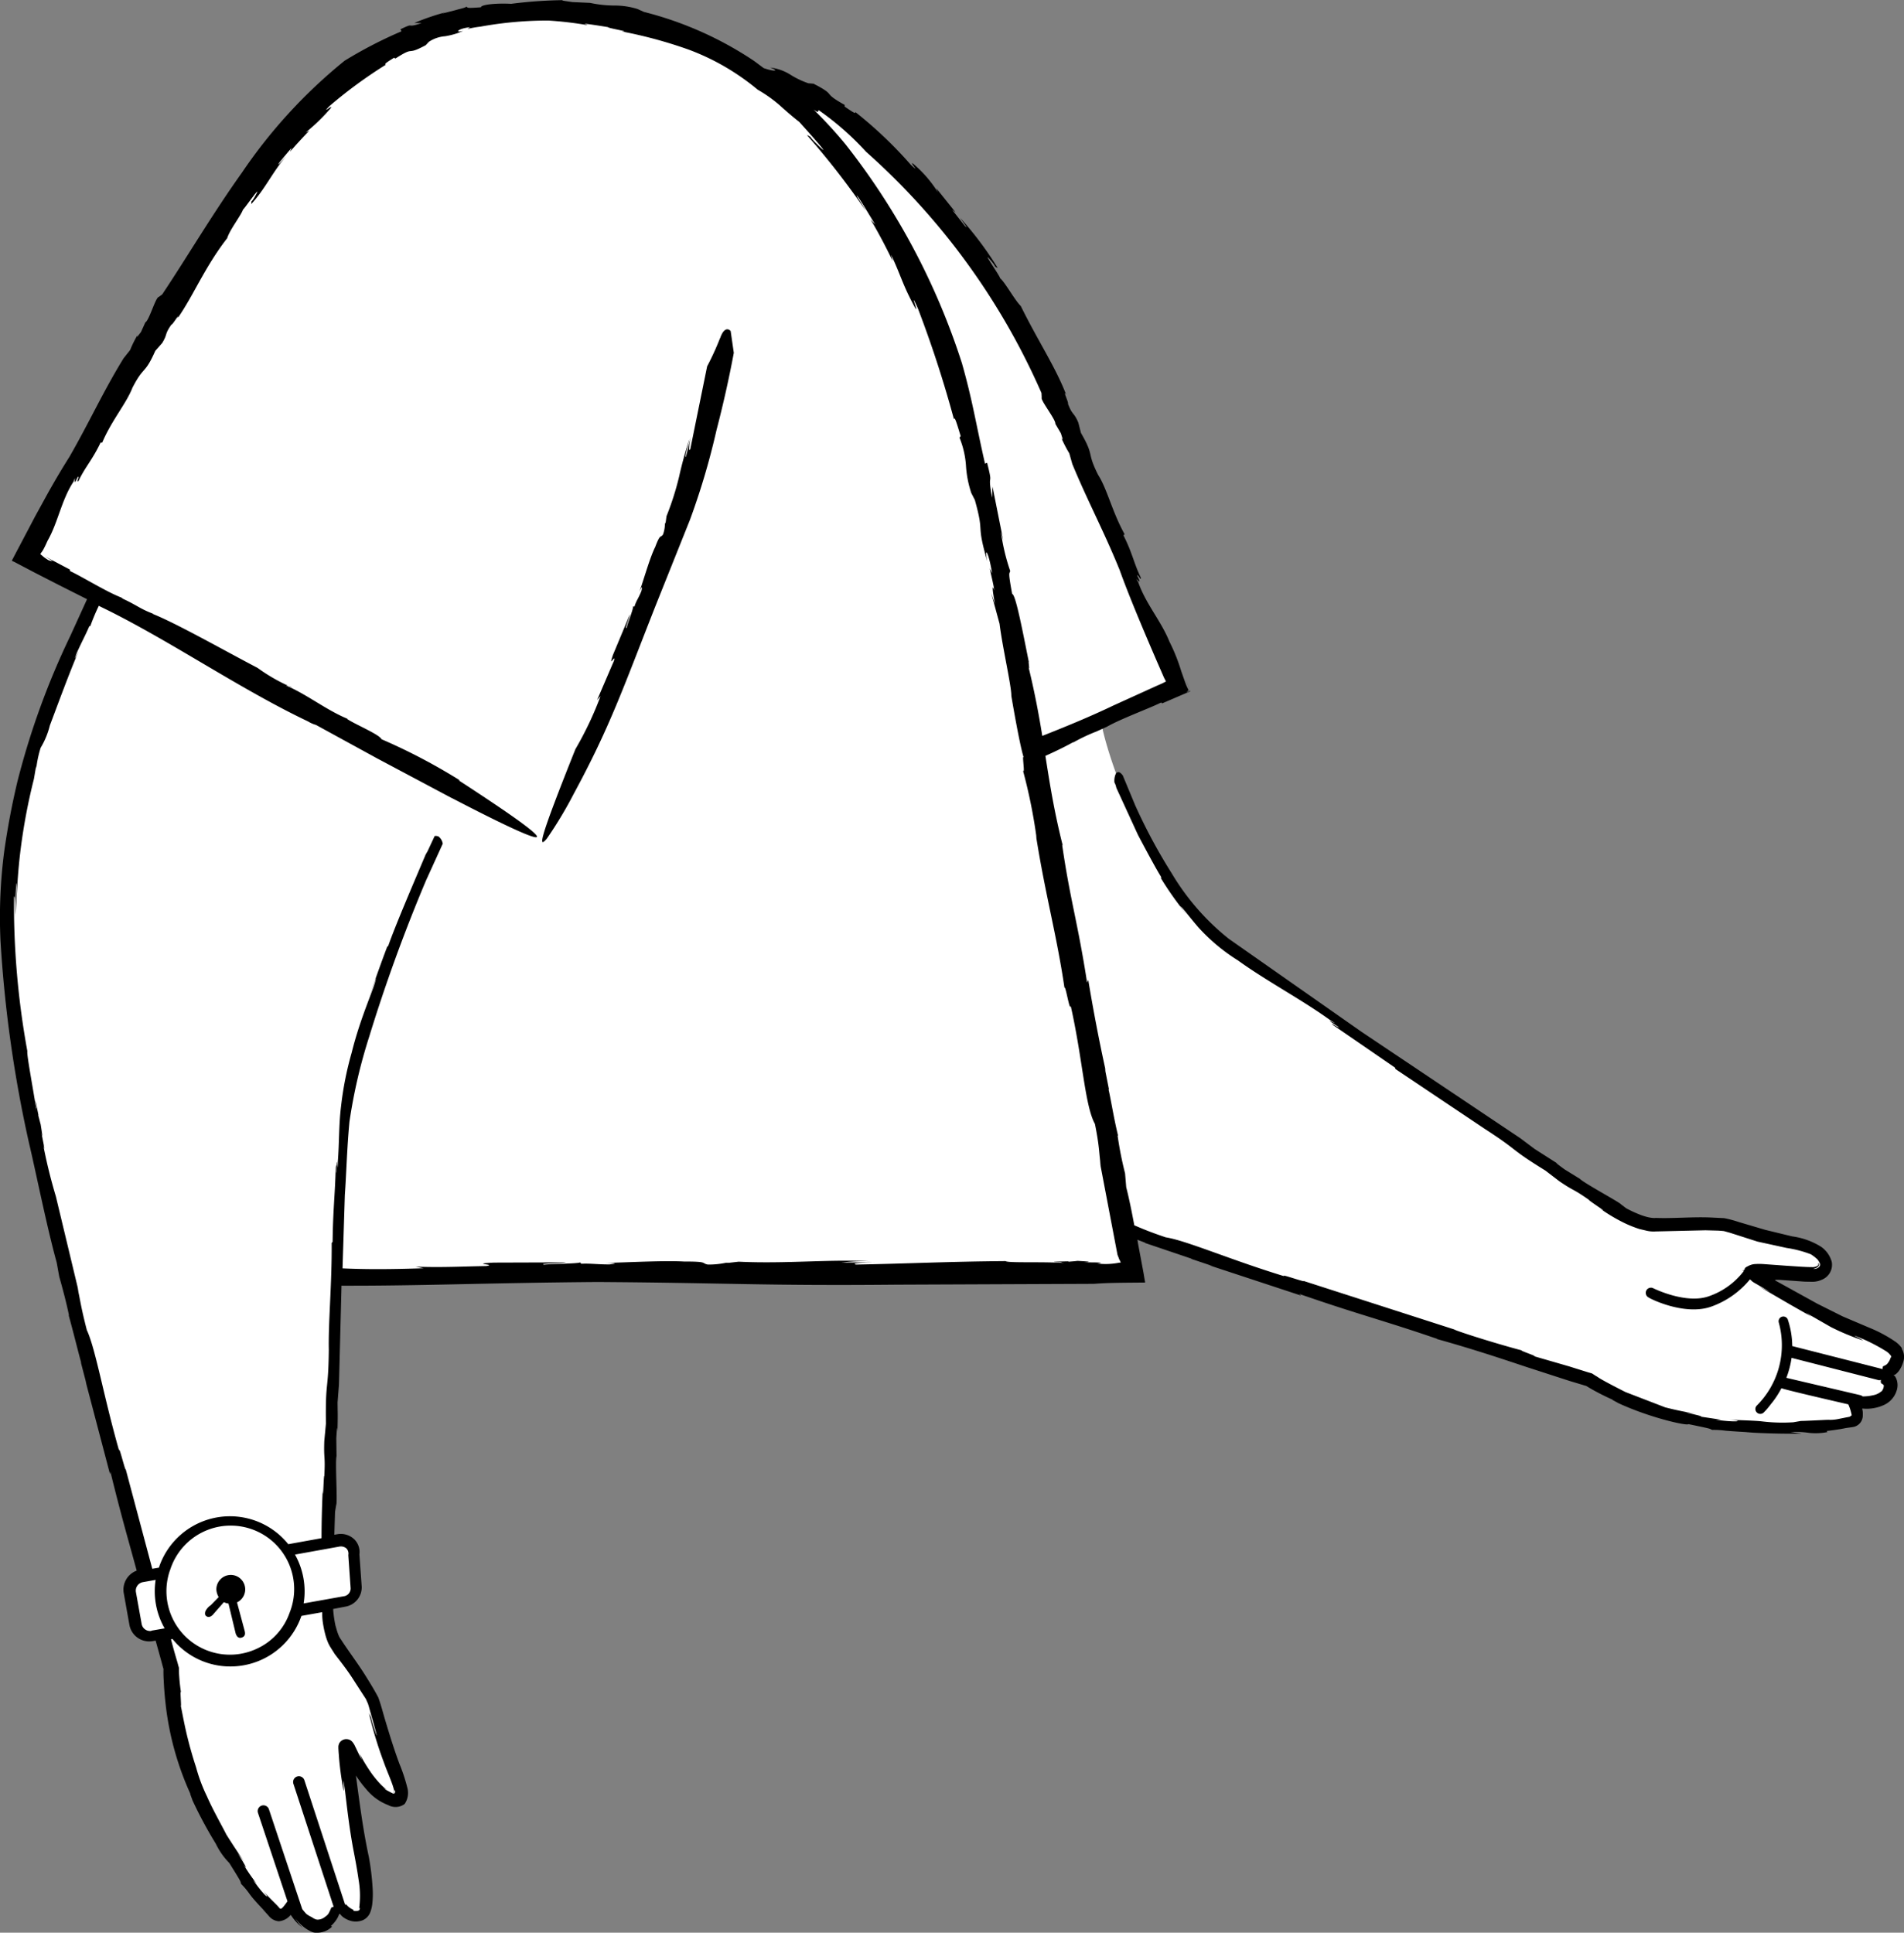 <svg xmlns="http://www.w3.org/2000/svg" width="164.919" height="167.401" viewBox="0 0 164.919 167.401">
  <rect x="0" y="0" width="164.919" height="167.401" fill="#808080" stroke="none"/>
  <g id="_113" data-name="113" transform="translate(-174.03 -98.12)">
    <path id="Path_16791" data-name="Path 16791" d="M337,217.16a1.618,1.618,0,0,0,1.4-1.4c.18-.97-2.05-1.8-4.75-2.95-1.97-.83-7.04-3.86-7.94-4.36s3.54.18,5.24.18,1.96-2.08-1.14-2.78c-3.1-.6-5.5-1.5-6.4-1.7a33.449,33.449,0,0,0-4.5,0h-1.5s-1.2.2-3.9-1.5-29.8-19.9-33.7-22.9c-4.9-3.72-9.4-13.95-10.43-19.17l6.93-2.93s-6.7-16.4-11.9-27.3c-4-8.2-13.07-22-24.52-25.6a27.377,27.377,0,0,0-12.08-5c-4.3-.67-7.04-.9-9.55-.23-12.52-.98-21.8,12.48-27.15,21.13-6.3,10.2-14.6,25.7-14.6,25.7l6.1,3.3c-4.82,10.1-5.98,14.37-7,20.3-1.5,8.2-.5,16.3,2.4,30.3,2,9.28,6.08,24.87,8.62,34.34l-.32.06a1.246,1.246,0,0,0-1,1.4l.5,2.8a1.246,1.246,0,0,0,1.4,1l.8-.14.8,2.94a28.6,28.6,0,0,0,3.5,13.2c3.7,6.8,4.8,7.2,5.4,8,.7.9,1.6-.6,1.6-.6s1,2.1,2.4,1.9c1.3-.2,1.65-1.8,1.65-1.8s.9,1.25,2.02.77c.82-.36.55-2.73-.14-5.9-.46-2.1-1.13-7.56-1.23-8.66-.1-1,1.03,2.53,3.1,4.07,1.4.82,2.4,1.03,1.3-1.87s-1.7-5.5-2-6.3a31.905,31.905,0,0,0-2.4-3.8l-.8-1.2s-.66-.77-.78-3.33l1.48-.27a1.188,1.188,0,0,0,1-1.2l-.2-2.9a1.092,1.092,0,0,0-1.3-1.2l-.92.17.62-23.57h68.8l-.7-3.8c13.78,5.05,40.5,13.3,40.5,13.3a28.435,28.435,0,0,0,13,4.1c7.7.5,8.6-.2,9.7-.3s.4-1.7.4-1.7,2.3.2,2.9-1a1.094,1.094,0,0,0-.7-1.6Zm-67.17-55.93c.08-.04.1-.05.1-.06C269.9,161.19,269.86,161.21,269.83,161.23Zm-1.25,48.17h0Zm-92-12.42.06.27c0-.02-.01-.03-.01-.05Zm68.26-91.52-.23-.03.01.01Z" fill="#fff"/>
    <path id="Path_16792" data-name="Path 16792" d="M192.5,237.94l.92-1.05a1.246,1.246,0,0,0,.4.12l.62,2.58c.1.32.28.43.48.38.4-.1.35-.4.3-.6l-.66-2.46a1.25,1.25,0,1,0-1.79-1.12,1.459,1.459,0,0,0,.2.66l-.68.7a1.346,1.346,0,0,0-.47.53c-.06.2-.03.34.05.4.27.23.53-.03.63-.13ZM236.4,127.4a23.194,23.194,0,0,1-1.12,2.45l-1.46,7.18c-.16.26-.1-.35.06-1.08l-.44,1.76c-.12-.05.2-1.02.32-1.57a30.441,30.441,0,0,0-.9,3.23,24.642,24.642,0,0,1-1.1,3.46l-.07.53-.07.14a2.627,2.627,0,0,1-.17.93c-.23.3-.23-.1-.67,1.07-.45.9-.94,2.66-1.37,3.9.28-.64.25-.4.18-.1-.23.6-.47.88-.6,1.35h-.17c.23-.17-.48,1.58-.5,1.82-.25.3.28-.94.26-1.12l-1.46,3.5c-.43,1.28.23-.17.1.48l-1.47,3.42.3-.34a29.616,29.616,0,0,1-2.18,4.6c-3.1,7.76-3.27,8.7-2.47,7.74a35.373,35.373,0,0,0,2.34-3.9c3.14-5.8,4.24-9.07,7.12-16.38l2.93-7.32a62.238,62.238,0,0,0,2.3-7.77c.56-2.15,1.08-4.44,1.5-6.7l-.27-1.87c.03-.01-.5-.64-.92.62Zm88.64,80.7a.238.238,0,0,0-.05.14.218.218,0,0,0,.03-.05.809.809,0,0,1,.06-.13c-.01.02-.02.02-.04.04Z"/>
    <path id="Path_16793" data-name="Path 16793" d="M338.8,214.94a2.226,2.226,0,0,0-.58-.6,12,12,0,0,0-2.3-1.23l-2.28-.97-2.2-1.1-3.62-2c-.05-.01-.05-.06,0-.06a.308.308,0,0,1,.1-.01h.2l2.25.16.67.01a1.971,1.971,0,0,0,.8-.18,1.392,1.392,0,0,0,.85-1.55,2.354,2.354,0,0,0-.92-1.3,6.314,6.314,0,0,0-2.5-.9l-2.35-.57-2.3-.68a9.615,9.615,0,0,0-1.25-.33l-1.23-.06c-1.62-.06-3.2.1-4.7.04l-.1.01a2.806,2.806,0,0,1-.55-.07,5.382,5.382,0,0,1-.65-.2,10.215,10.215,0,0,1-1.26-.58l-.46-.35c-.13-.18-3.2-1.83-3.55-2.2l-1.33-.82c-.35-.26-1.1-.8-.45-.4l-2.13-1.36-1.24-.93-13.76-9.22-11.5-8.06a20.891,20.891,0,0,1-4.94-5.67,47.612,47.612,0,0,1-3.16-5.88l-1.08-2.6c-.17-.22-.4-.43-.6-.15a1.474,1.474,0,0,0-.12.76l.1.22.07.26,1.87,4.07s1.5,2.85,2,3.63v.14a27.587,27.587,0,0,0,2.74,3.74q-.574-.653-1.08-1.36c.25.2.75.9,1.56,1.84a15.947,15.947,0,0,0,3.43,2.87c2.52,1.82,5.38,3.3,8,5.18,1.32.8-1.2-.65.74.6.01.12-.92-.55-.47-.16l5.34,3.67.05.13,7.7,5.16c3.14,2.03,1.96,1.58,5.28,3.63l1.2.92c1.38.94,1.06.56,2.58,1.62-.14-.01,1.94,1.33,1,.78a14.87,14.87,0,0,0,2.14,1.26,10.647,10.647,0,0,0,1.22.48l.68.16a2.7,2.7,0,0,0,.84.04l-.1.01,4.3-.1,1.12.03.28.02.2.02.54.15,2.37.76,2.52.55a9.858,9.858,0,0,1,2.1.55,4.028,4.028,0,0,1,.56.43,1.278,1.278,0,0,1,.23.4.307.307,0,0,1-.08.27.619.619,0,0,1-.48.17c-.1-.01.23-.01.42-.23.05-.06.05-.17.07-.17a1.058,1.058,0,0,0-.1-.12c.06.2,0,.18-.03.24a.851.851,0,0,1-.5.12c-.33,0-.68-.02-1.03-.04l-1.2-.08-1.93-.14a5.58,5.58,0,0,0-.82,0,1.453,1.453,0,0,0-.48.14c-.2.1-.32.15-.4.3.06-.06.1-.08.08-.04l-.02.02a.32.32,0,0,1-.06.07.154.154,0,0,0-.04.06c-.01.01-.01.02-.02.02a.433.433,0,0,0,.01.05,6.471,6.471,0,0,1-3.03,2.17c-2,.7-4.8-.7-4.8-.7a.447.447,0,1,0-.4.8c.1.1,3.1,1.6,5.4.8a7.66,7.66,0,0,0,3.38-2.37l.22.2c.14.1.34.2.5.3l1.07.62-1-.5,2.65,1.54,1.88,1.07-.5-.35,2.2,1.26a20.934,20.934,0,0,0,2.53,1.07c1,.36-1.78-.87.26-.03a15.6,15.6,0,0,1,1.97,1.04,1.353,1.353,0,0,1,.37.33c.1.1.08.12.08.2-.05.03-.05.04-.06.06s-.02.08-.03.1l-.1.2-.12.17a.88.88,0,0,1-.1.1,1.2,1.2,0,0,1-.3.15l-.06.26a.467.467,0,0,0-.1-.05l-7.7-1.96a7.45,7.45,0,0,0-.37-2.25.412.412,0,1,0-.8.2,7.375,7.375,0,0,1-1.9,7.2.424.424,0,0,0,.6.6,5.989,5.989,0,0,0,.6-.7,7.526,7.526,0,0,0,.93-1.4c.6.2,4.16,1.02,5.8,1.4l.13.33a4.94,4.94,0,0,1,.15.55.333.333,0,0,1,0,.1h-.08c-.04.1-.02.08-.44.16l-.7.14a3.347,3.347,0,0,1-.68.06c-.34-.01-.65.03-2.5.1l.33-.06-.98.17a14.674,14.674,0,0,1-2.65-.07c-.5-.06-1.07-.08-2.92-.15,1.46.1.68.26-1.13,0h.46l-2-.3c.6.06.32-.01-1.1-.34l.98.13c-.92-.14-1.82-.33-2.73-.56l-3.45-1.33s-2.05-1.03-2.4-1.3c0,0-.06-.04-.17-.1l-.23-.15a.581.581,0,0,0-.24-.1c-.05-.02-.1-.03-.17-.05l-1.66-.52-3.18-.92c.92.22-1.55-.6-.82-.44-1.2-.3-4.65-1.32-6-1.84l.26.07-13.26-4.27c.18.15-2.2-.7-1.65-.4-4.75-1.45-8.5-3.1-10.3-3.38-1.48-.5-2.1-.78-2.72-1.04-.22-1.18-.45-2.32-.7-3.3l-.1-1.2a30.549,30.549,0,0,1-.65-3.3l.05.06c-.38-1.54-.65-3.3-.84-4.06l.05.06-.37-1.88.1.3c-.6-2.7-1.12-5.48-1.53-7.94l-.1.23c-.82-5.28-1.47-7.15-2.16-11.93l.05.06c-.75-2.97-1.12-5.35-1.5-7.76,1-.45,1.85-.87,2.46-1.22l-.12.1a15.622,15.622,0,0,1,2.1-1l.88-.4c1.23-.7,3.7-1.6,4.7-2.1l.1.07,2.16-.93.24-.1c.06-.01.03-.06.01-.1l-.05-.12-.4-1,.3.73.14.36c0,.03.04.07.02.08l-.1.04-.2.08a.439.439,0,0,1,.17-.16l-.2-.43c-.13-.33-.27-.74-.45-1.25a15.73,15.73,0,0,0-1.02-2.55c-.7-1.76-2.07-3.3-2.7-5.15-.5-.8.54.67-.1-.58.13-.1.35.56.32.18-.6-1.23-.73-2.14-1.5-3.65l.1-.1c-1.08-1.94-1.5-3.9-2.3-5.15-1.02-2.04-.28-1.55-1.48-3.62l-.23-.9c-.4-.94-.5-.58-.9-1.64.12.02-.52-1.33-.15-.77-.92-2.4-2.43-4.63-3.93-7.68-.54-.53-1.35-2.04-1.8-2.42.04-.14-1.9-2.85-.66-1.37.1.13.27.37.23.37l.23.12a29.884,29.884,0,0,0-3.27-4.36c.32.47.8,1.07.42.72l-1.1-1.4.3.22-1.67-2.08.15.36a10.653,10.653,0,0,0-2.12-2.46c-.54-.4.75,1-.25.05a36.1,36.1,0,0,0-4.8-4.56c.08.24-.4-.12-.92-.47l.01-.14c-2.1-1.17-.58-.74-2.7-1.84l-.46-.04a7.38,7.38,0,0,1-1.53-.73,4.217,4.217,0,0,0-1.78-.63c.84.3.4.38-.55.05-.32-.23-.63-.48-.95-.7a30.659,30.659,0,0,0-9.43-4.17l-.55-.25a6.624,6.624,0,0,0-1.97-.3,10.2,10.2,0,0,1-2.14-.23l-1.54-.07c-.43-.07-1.35-.17-.57-.17a39.1,39.1,0,0,0-4.72.32c-1.4-.07-2.62.08-2.62.3-1.33.1-1.1.04-1.28-.06.01.06-.27.14-.68.24l-1.44.38a4.039,4.039,0,0,1,.45-.16,20.8,20.8,0,0,0-2.82.96l.63.01c-1.48.5-.48-.12-1.84.54l.1.17a37.594,37.594,0,0,0-4.93,2.55,44.6,44.6,0,0,0-8.9,9.7c-2.54,3.56-4.7,7.24-6.9,10.54l-.3.22c-.27.02-.83,2.04-1.16,2.2l-.38.84c-.16.2-.47.65-.28.23a9.469,9.469,0,0,0-.66,1.33l-.57.72c-1.76,2.86-2.93,5.47-4.68,8.52-.57.9-1.23,2-1.92,3.24l-1.06,1.93-2,3.8c-.02.07.12.1.18.13l1.77.93,2.05,1.05,2.5,1.26-1.46,3.2a66.973,66.973,0,0,0-4.58,12.63c-.44,1.86-.8,3.7-1.12,5.9a44.153,44.153,0,0,0-.34,7.8,109.86,109.86,0,0,0,2.47,17.56c.62,2.62,1.55,7.3,2.4,10.36l.22,1.22c.3,1.06.63,2.3.85,3.38l-.04-.06c.44,1.58.87,3.37,1.1,4.16l-.04-.06.5,1.92-.1-.32,2.13,8.1.03-.23c.94,3.85,1.56,5.93,2.28,8.58a1.751,1.751,0,0,0-1.13,1.9l.5,2.8a1.742,1.742,0,0,0,1.73,1.43,2.459,2.459,0,0,0,.26-.02l.28-.05.45,1.62.13.48c.04.16.1.35.1.36q-.012.485.02.97c.03.65.08,1.3.15,1.93a25.62,25.62,0,0,0,2.27,8.15c-.36-.75.1.34.06.3a36.662,36.662,0,0,0,2.03,3.78,6.2,6.2,0,0,0,1.17,1.67c1.17,1.87.93,1.54,1.03,1.82a6.388,6.388,0,0,1,.75.9c.37.5.93,1.07,1.46,1.64l-.07-.07-.28-.27c.18.2.3.3.5.53a1.248,1.248,0,0,0,.9.5,1.494,1.494,0,0,0,.94-.45.941.941,0,0,1,.1-.1,4.432,4.432,0,0,0,1.04,1.13,3.931,3.931,0,0,1-.66-.84,3.781,3.781,0,0,0,.98.93,3.179,3.179,0,0,0,.4.22.9.9,0,0,0,.45.1,1.863,1.863,0,0,0,1.36-.52l-.1-.06a2.7,2.7,0,0,0,.6-.75,2.237,2.237,0,0,0,.12-.29c.01,0,.01.01.02.01s.04-.01.06-.01a1.281,1.281,0,0,0,.22.24,2.026,2.026,0,0,0,.72.36,1.633,1.633,0,0,0,1.04-.07,1.231,1.231,0,0,0,.62-.65,2.959,2.959,0,0,0,.18-.71,7.45,7.45,0,0,0,.04-1.33,22.718,22.718,0,0,0-.33-2.78c-.5-2.3-.8-4.66-1.12-7.05a10.049,10.049,0,0,0,.9,1.19,4.539,4.539,0,0,0,1.9,1.37,1.311,1.311,0,0,0,1.42-.1,1.711,1.711,0,0,0,.22-1.45,14.476,14.476,0,0,0-.67-2.02c-.46-1.24-.85-2.5-1.23-3.77-.2-.66-.33-1.22-.6-1.98-.33-.63-.67-1.18-1.03-1.76-.7-1.14-1.52-2.2-2.2-3.26l-.04-.05a2.122,2.122,0,0,1-.24-.5c-.08-.2-.13-.43-.2-.65a10.186,10.186,0,0,1-.2-1.38v-.07l1.05-.2a1.7,1.7,0,0,0,1.42-1.73l-.2-2.8a1.54,1.54,0,0,0-.44-1.3,1.69,1.69,0,0,0-1.43-.45l-.3.05.06-1.98.1-.6c.13-.26-.1-3.7.03-4.22l-.02-1.56c.03-.44.08-1.36.1-.58.04-1.44.02-1.48.01-2.52l.12-1.55.22-8.56c6.82.02,12.4-.24,22.14-.32,11.3.07,14.3.34,26,.23l17-.07c.74-.05,1.1-.08,2.93-.1l1.17-.01h.3c.02,0,.06.01.06-.01v-.07l-.03-.15-.1-.6-.43-2.3c-.04-.2-.07-.4-.1-.58l.7.27h-.07l4.08,1.38h-.07l1.9.64-.33-.08,7.98,2.63-.18-.15c5.24,1.82,7.23,2.27,11.97,3.9h-.07c3.05.85,5.42,1.64,7.82,2.44l3.7,1.2,1,.3c.15.04.3.1.44.13l.4.24a21.131,21.131,0,0,0,2.13,1.06c-.76-.33.3.2.23.18,2.8,1.3,6.02,2,6.1,1.83,2.18.45,1.77.38,2.05.5a7.574,7.574,0,0,1,1.17.07q1.229.1,2.46.15l-.8-.02c1.64.1,3.28.15,4.93.12l-.97-.14a8.418,8.418,0,0,1,1.63.08,5.3,5.3,0,0,0,1.56-.07l-.05-.1c.4-.04.8-.1,1.18-.16.18-.03.36-.07.54-.1.2-.03.38-.05.56-.08a1.01,1.01,0,0,0,.84-1v-.25l-.01-.12a1.422,1.422,0,0,0-.05-.22,1.263,1.263,0,0,1,.27.01h.22l.15-.01a3.586,3.586,0,0,0,1.3-.34,2.02,2.02,0,0,0,1.06-1.25,1.477,1.477,0,0,0-.05-1.03l-.07-.14c-.01-.01-.02-.03-.03-.04l-.06-.06a.3.3,0,0,0-.08-.04.5.5,0,0,0,.2-.08,1.584,1.584,0,0,0,.4-.48,2.572,2.572,0,0,0,.3-.77,1.368,1.368,0,0,0-.2-1Zm-93.96-107.1.1-.18a24.539,24.539,0,0,1,4.1,3.6,60.225,60.225,0,0,1,15.2,20.9l.02.4c-.12.23,1.23,1.9,1.18,2.27l.48.82c.08.26.27.8.03.38a11.779,11.779,0,0,0,.7,1.36l.26.92c1.32,3.2,2.73,5.8,4.1,9.18.74,2.07,1.96,4.98,3.23,7.92l.48,1.1.12.28.04.08.08.15c0,.04.1.13.03.14l-.15.08-.16.08-.5.22-3.74,1.7c-1.92.92-4,1.78-6.13,2.62-.3-1.86-.66-3.8-1.23-6.12.2.76.01-.34.06-.3-.57-2.84-1.15-5.87-1.44-5.87-.38-2.07-.23-1.7-.17-2a17.2,17.2,0,0,1-.8-3.38l.2.74-.93-4.66-.04.96c-.45-2.48.16-.7-.43-3.03l-.18.08c-.78-3.4-1.07-5.43-2-8.7a60.485,60.485,0,0,0-10.1-18.98,37.439,37.439,0,0,0-2.76-3,1.887,1.887,0,0,0,.36.22Zm-57.7,131.54a.742.742,0,0,1-.84-.6l-.5-2.78a.75.75,0,0,1,.59-.84l1.12-.2a6.465,6.465,0,0,0,.78,4.2l-1.15.2ZM203,241.35c.38.5,1,1.27,1.5,2.04l1.23,1.9c0,.02.05.1.1.24a.833.833,0,0,1,.08.18q.049.149.09.3l.42,1.5c.27.95.4,1.5-.08.02a5.938,5.938,0,0,1-.18-.68l-.17-.34a34.267,34.267,0,0,0,1.29,4.26c.24.68.55,1.36.76,1.98.06.17.08.28.12.4a.5.5,0,0,1,.02.12c.02.1-.1.14-.17.1a.152.152,0,0,0,.16,0,.179.179,0,0,0,.04-.13c0-.07,0-.1.05.01a.242.242,0,0,1-.06.2.233.233,0,0,1-.2-.02l-.1-.05-.43-.23a.5.5,0,0,1-.08-.06c-.08-.06-.16-.14-.25-.2a1.537,1.537,0,0,0,.4.24,2.207,2.207,0,0,1-.32-.25q-.177-.162-.34-.34a9.575,9.575,0,0,1-.63-.77,14.591,14.591,0,0,1-1.07-1.75l.2.54c-.25-.45-.42-.83-.6-1.2a1.5,1.5,0,0,0-.26-.4.644.644,0,0,0-.4-.2.692.692,0,0,0-.67.3.476.476,0,0,0-.08.18.635.635,0,0,0-.03.15v.15l.01.18c.01.2.03.38.04.57a26.534,26.534,0,0,0,.36,2.7c.2,1.06-.16-2,.16.2.17,1.4.36,3.14.7,5,.18.92.35,1.83.48,2.74a8.251,8.251,0,0,1,.05,2.46c.05-.05.06-.03.05.05s-.01.12-.1.16a.71.71,0,0,1-.43.02.3.3,0,0,1-.04-.1.733.733,0,0,1-.2-.1,1.439,1.439,0,0,1-.4-.35.375.375,0,0,1-.1.01l-3.52-10.75a.5.5,0,1,0-.95.31l3.48,10.63c-.07.02-.13.05-.2.07a4.588,4.588,0,0,1-.25.53,1.017,1.017,0,0,1-.12.14,2.107,2.107,0,0,1-.22.17,1.061,1.061,0,0,1-.37.18c-.2.03-.33.1-.76-.2.07.03.15.06.2.08a2.172,2.172,0,0,1-.66-.36c-.13-.14-.24-.28-.34-.4l-2.88-8.63a.5.5,0,1,0-.95.31l2.55,7.64-.1.14c-.46.64-.48.5-.57.47-.06-.04.04.01-.37-.4-.3-.3-.67-.65-1.18-1.24.94,1.08.27.68-.76-.82l.32.33a15.876,15.876,0,0,1-1.14-1.65c.36.48.25.22-.53-1.04l.6.8q-.8-1.161-1.55-2.35c-.5-.97-1.2-2.2-1.68-3.3a14.245,14.245,0,0,1-.96-2.56s-.37-1.1-.68-2.34c-.3-1.15-.52-2.42-.65-3.02.1.43-.1-1.7.04-1.04q-.1-.616-.15-1.24c-.02-.28-.04-.48-.04-.86.02-.12-.07-.3-.07-.35l-.06-.22-.13-.44q-.228-.781-.43-1.57l.13-.02a6.442,6.442,0,0,0,5.02,2.38,6.5,6.5,0,0,0,6.12-4.3.7.7,0,0,1,.03-.08l1.8-.32a5.349,5.349,0,0,0,.08,1.06,9.468,9.468,0,0,0,.22,1q.079.264.18.52a3.141,3.141,0,0,0,.33.6l-.05-.07.33.52Zm-14.23-7.26a5.5,5.5,0,1,1,10.34,3.73,5.37,5.37,0,0,1-2.83,3.1,5.5,5.5,0,0,1-7.51-6.84Zm14.7-2.02a.729.729,0,0,1,.58.18.654.654,0,0,1,.15.56l.2,2.87a.678.678,0,0,1-.6.7l-3.47.62a6.5,6.5,0,0,0-.75-4.23l3.88-.7ZM271,207.48a5.946,5.946,0,0,1-1.93.08c.88-.1-.23-.1-1.24-.1.65-.02.85-.06-.48-.13-.2.03-.48.05-.75.07-.01-.01-.06-.01-.04-.03-1.7.04-1.4.07-.6.08-.04.02.03.04.27.07-1.75-.14-4.9.01-5.1-.17-5.1.04-8.72.23-12.95.3-.48-.1.5-.18,1.74-.2l-3,.03a15.281,15.281,0,0,1,2.65-.1c-3.57-.22-7.37.22-11.56.02l-.87.1h-.25a7.341,7.341,0,0,1-1.55.15c-.6-.12.04-.27-2.03-.26-1.64-.1-4.66.06-6.8.12,1.16.02.78.08.3.13-1.04,0-1.63-.1-2.44-.06l-.08-.12c-.14.12-2.77.13-3.12.2-.6-.12,1.6-.1,1.87-.2l-6.24.02c-2.22.12.4.15-.66.3-1.96.03-3.87.14-6.12.05l.7.14c-3,.1-5.03.1-7.02.01l.2-6.36c.13-1.78.18-4.02.4-6.35a45.771,45.771,0,0,1,1.7-7.33,141.786,141.786,0,0,1,4.94-13.58l1.44-3.16a.967.967,0,0,0-.37-.63.666.666,0,0,0-.33-.04l-.63,1.35c-.07.1-.14.26-.14.23-.9,2.13-2.64,6.17-3.25,7.93l-.1.1c-.54,1.43-1.05,2.87-1.55,4.3l.58-1.6c-.02.62-1.3,3.22-2.1,6.46a28.557,28.557,0,0,0-.92,4.65c-.2,1.6-.15,3.2-.28,4.8.02,1.54-.08-1.36-.1.94-.06.07.02-1.07-.08-.48-.05,2.25-.24,3.7-.27,6.47l-.08.1c.02,3.63-.3,6.83-.25,9.25-.04,3.74-.3,2.5-.25,6.4l-.14,1.5c-.06,1.66.1,1.2,0,3.04-.06-.1-.1,2.33-.14,1.25-.06,1.34-.1,2.72-.1,4.13l-2.88.52a6.484,6.484,0,0,0-11.16,1.89,1.025,1.025,0,0,0-.04.14l-.58.1-2.3-8.62c-.03.23-.62-2.23-.57-1.6-1.36-4.77-2.03-8.8-2.8-10.46-.56-2.18-.56-2.6-.83-3.75l.15.52-2-8.34a45.4,45.4,0,0,1-1.1-4.48c.24.88,0-.24-.2-1.27.14.66.2.85-.02-.5-.06-.2-.12-.48-.2-.75,0-.01,0-.07.01-.04-.34-1.72-.3-1.4-.17-.6-.02-.04-.02.03.01.28-.27-1.8-.88-4.98-.8-5.22a70.9,70.9,0,0,1-1.16-13.28c.08-.5.07.53.1,1.8,0-1.03.03-2.06.1-3.08.08.03-.06,1.77-.04,2.72.08-1.83.17-3.72.42-5.67a50.883,50.883,0,0,1,1.15-6.08l.15-.88.08-.25a9.8,9.8,0,0,1,.35-1.56,6.967,6.967,0,0,0,.8-1.94c.6-1.58,1.66-4.5,2.54-6.54-.5,1.1-.37.72-.2.24.44-.98.75-1.52,1.07-2.28l.1-.04a18.077,18.077,0,0,1,.73-1.74c.04.02.1.05.13.07,5.82,2.8,12,7.1,17.98,9.94a2.75,2.75,0,0,0,.7.31l5.3,2.9,6.47,3.44c0,.01-.01.02-.01.03l.02-.03a.035.035,0,0,1,.02.01h0l.83.43c5.83,3,11.28,5.52-.3-2l.15.03a50.975,50.975,0,0,0-6.8-3.57c-.18-.42-2.37-1.32-3-1.77l.08.01c-1.88-.77-3.56-2.14-5.37-2.9a1.1,1.1,0,0,1,.55.18,15.322,15.322,0,0,1-3-1.7c-3-1.57-7.1-3.9-9.14-4.7l.15.03c-1.17-.43-1.42-.74-2.68-1.32-.06-.06-.14-.1-.12-.1-1.27-.48-3.47-1.85-4.46-2.3l-.01-.13-2.16-1.14.66.4a.749.749,0,0,1-.48-.15,2.456,2.456,0,0,1-.4-.3c-.06-.05-.15-.1-.17-.16.06-.1.12-.17.18-.26a2.339,2.339,0,0,0,.15-.27c.1-.18.2-.42.3-.63.9-1.58,1.2-3.54,2.25-5.12.3-.86-.18.8.37-.42.16.04-.22.6.06.36.57-1.2,1.2-1.82,1.9-3.3h.14c.84-1.97,2.1-3.4,2.62-4.75,1-1.95,1.05-1.1,1.98-3.2l.6-.68c.5-.83.17-.7.8-1.6.06.1.77-1.13.53-.54,1.4-2,2.33-4.4,4.3-6.94.2-.7,1.2-1.97,1.37-2.48.1-.03,1.88-2.62.98-1.04-.08.14-.24.36-.25.32l-.02.25c1.23-1.35,1.83-2.75,3-4.12-.37.38-.8.95-.57.53.35-.44.7-.85,1.07-1.28l-.14.33q.811-.931,1.67-1.82l-.32.16a16.656,16.656,0,0,0,2.15-2.08c.38-.5-.95.66-.05-.24a39.819,39.819,0,0,1,4.86-3.56c-.24-.02.23-.3.7-.6l.12.07c1.8-1.16.8-.17,2.63-1.16a1.742,1.742,0,0,0-.13.15c.13-.16.27-.3.4-.44a2.923,2.923,0,0,1,1.4-.48,6.431,6.431,0,0,0,1.57-.46c-.8.2-.45-.22.6-.32l-.24.15a9.022,9.022,0,0,1,1.12-.2,32.591,32.591,0,0,1,5.9-.53,31.124,31.124,0,0,1,3.4.4l-.1-.05c-.06-.03-.12-.05-.18-.08.56.06,1.25.17,2.05.3-.1.08,2.18.44,1.16.37a39.207,39.207,0,0,1,5.8,1.57,20.44,20.44,0,0,1,6,3.48,11.977,11.977,0,0,1,1.94,1.38c.66.6,1.32,1.15,1.65,1.4.1.1,3.5,3.88,1.42,1.82-.18-.18-.47-.5-.42-.5a2.03,2.03,0,0,0-.33-.17,66.766,66.766,0,0,1,5.08,6.53c-.42-.76-1.1-1.7-.6-1.1.5.75.96,1.55,1.44,2.32l-.4-.43c.7,1.17,1.32,2.37,1.92,3.6l-.15-.56c.86,1.8.96,2.53,2.04,4.52.5.9-.6-1.8.28.12a99.345,99.345,0,0,1,3.13,9.62c.05-.35.3.54.58,1.45l-.1.14a7.808,7.808,0,0,1,.56,2.42,9.213,9.213,0,0,0,.47,2.4l-.15-.3.45.88c.88,3.15.06,1.76,1.07,5.3-.28-1.42.15-.72.42,1.04l-.2-.42c.2.96.3,1.28.4,1.93-.17-.57-.23-.27.06,1.15l-.33-.93.72,2.65c.26,2.1,1.03,5.37,1.02,6.25,0,0,.75,4.5,1.12,5.48-.28-.88.13,1.6-.13.92a46.033,46.033,0,0,1,1.2,5.93l-.06-.26c.8,5.1,1.8,8.63,2.47,13.2.1-.23.47,2.18.54,1.56,1.05,4.67,1.22,8.64,2.1,10.24.43,2.13.34,2.56.52,3.67l-.12-.5,1.55,8.14c.04.13.1.25.14.38l.1.2c0,.02.08.14-.01.13Zm66,11.14a1.5,1.5,0,0,1-.74.35,3.577,3.577,0,0,1-.49.08q-.2.019-.4.02a.531.531,0,0,0-.21-.11l-6.4-1.5a7.957,7.957,0,0,0,.45-1.73l7.5,1.92a.5.5,0,0,0,.12.02.564.564,0,0,0,.12-.04c-.01.12-.06.3.14.37.12.1.07.06.1.1.01.01,0,.03.01.04a.809.809,0,0,1-.2.5Z"/>
  </g>
</svg>
